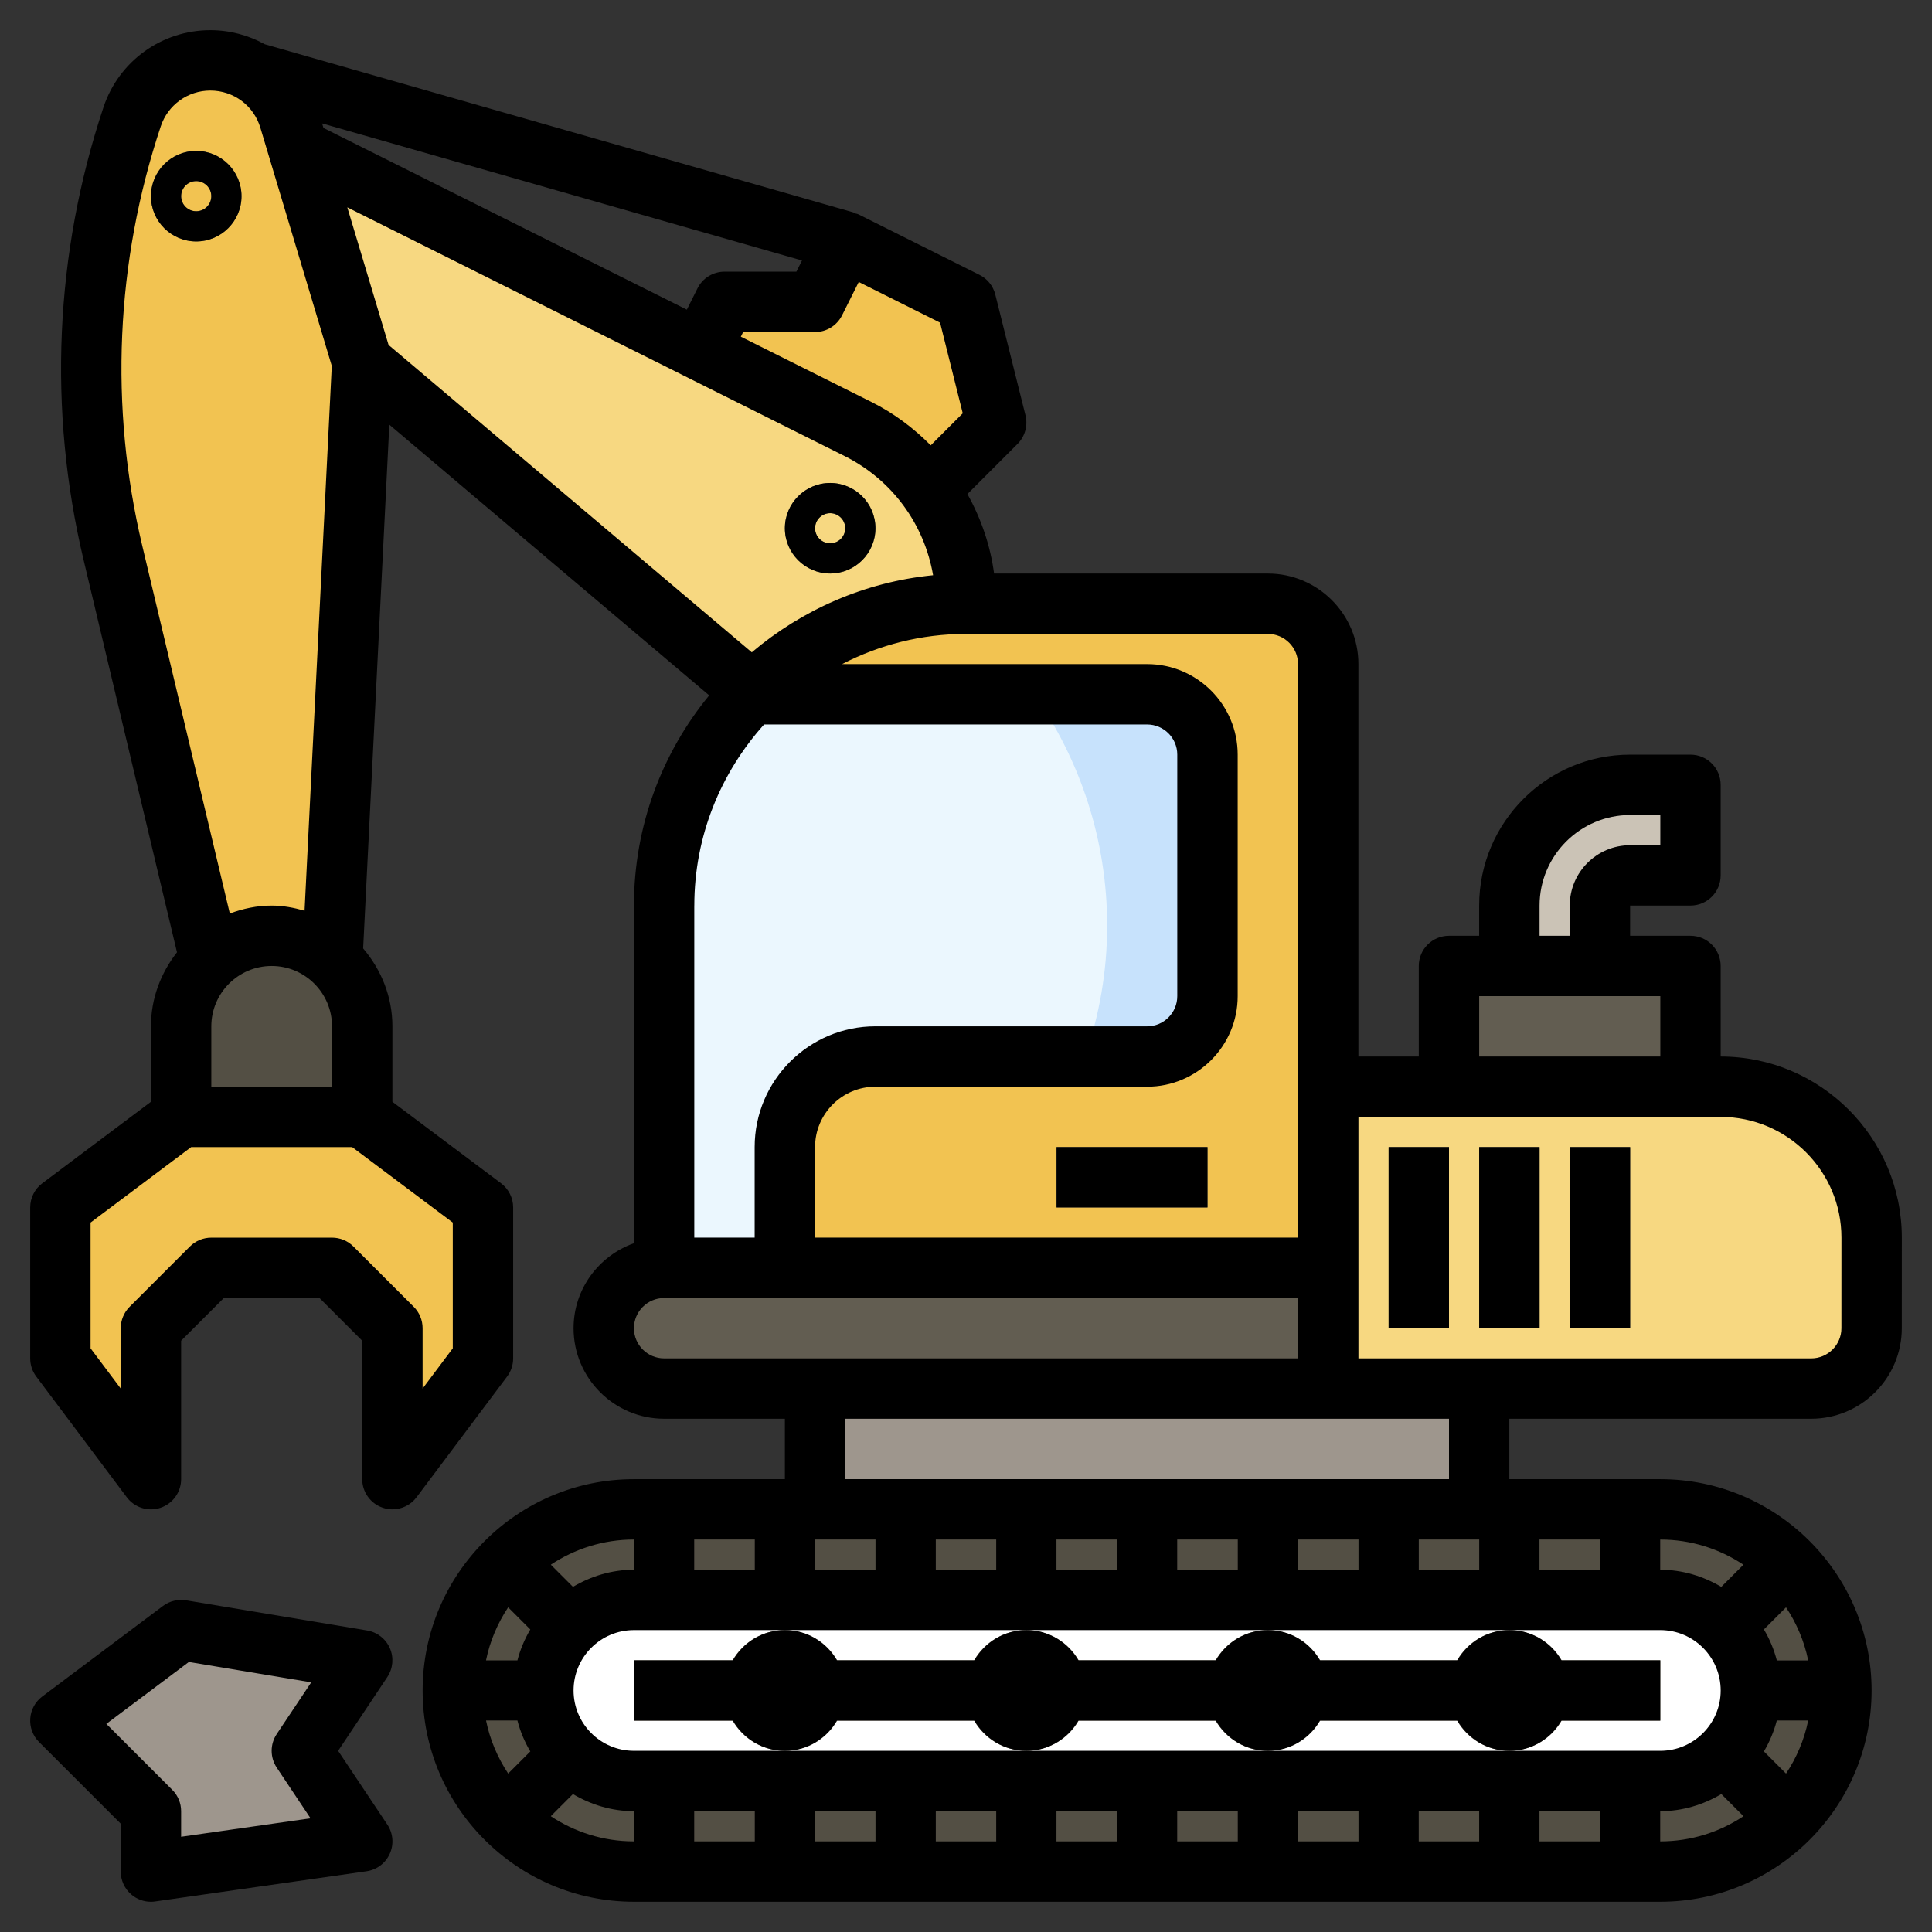 <svg id="Layer_3" enable-background="new 0 0 64 64" height="512" viewBox="0 0 64 64" width="512" xmlns="http://www.w3.org/2000/svg"><rect x="0" y="0" width="64" height="64" fill="#333333" stroke="none"/><g><path d="m55 62h-34c-3.314 0-6-2.686-6-6 0-3.314 2.686-6 6-6h34c3.314 0 6 2.686 6 6 0 3.314-2.686 6-6 6z" fill="#534f44"/><g><path d="m33 50h2v3h-2z" fill="#7f786b"/></g><g><path d="m29 50h2v3h-2z" fill="#7f786b"/></g><g><path d="m25 50h2v3h-2z" fill="#7f786b"/></g><g><path d="m45 50h2v3h-2z" fill="#7f786b"/></g><g><path d="m41 50h2v3h-2z" fill="#7f786b"/></g><g><path d="m53 50h2v3h-2z" fill="#7f786b"/></g><g><path d="m37 50h2v3h-2z" fill="#7f786b"/></g><g><path d="m21 50h2v3h-2z" fill="#7f786b"/></g><g><path d="m33 59h2v3h-2z" fill="#7f786b"/></g><g><path d="m29 59h2v3h-2z" fill="#7f786b"/></g><g><path d="m25 59h2v3h-2z" fill="#7f786b"/></g><g><path d="m45 59h2v3h-2z" fill="#7f786b"/></g><g><path d="m41 59h2v3h-2z" fill="#7f786b"/></g><g><path d="m37 59h2v3h-2z" fill="#7f786b"/></g><g><path d="m21 59h2v3h-2z" fill="#7f786b"/></g><g fill="#7f786b"><path d="m59.887 59.473-2.475-2.475-1.415 1.415 2.475 2.475c.548-.39 1.026-.868 1.415-1.415z"/><path d="m57.646 56.999h3.265c.054-.326.089-.658.089-.999 0-.342-.035-.674-.09-1h-3.264z"/><path d="m58.472 51.112-2.623 2.623 1.415 1.415 2.624-2.624c-.391-.546-.869-1.024-1.416-1.414z"/><path d="m16.112 59.472c.389.547.867 1.025 1.414 1.415l2.566-2.566-1.415-1.415z"/><path d="m15 56c0 .341.035.673.09.999h3.91v-2h-3.91c-.055.327-.09.659-.09 1.001z"/><path d="m16.113 52.527 2.565 2.565 1.415-1.415-2.565-2.565c-.548.39-1.026.868-1.415 1.415z"/></g><g><path d="m53 59h2v3h-2z" fill="#7f786b"/></g><g><path d="m49 50h2v3h-2z" fill="#7f786b"/></g><g><path d="m49 59h2v3h-2z" fill="#7f786b"/></g><path d="m55 59h-34c-1.657 0-3-1.343-3-3 0-1.657 1.343-3 3-3h34c1.657 0 3 1.343 3 3 0 1.657-1.343 3-3 3z" fill="#fff"/><g><path d="m21 55h4v2h-4z" fill="#7f786b"/></g><g><path d="m27 55h6v2h-6z" fill="#7f786b"/></g><g><path d="m35 55h6v2h-6z" fill="#7f786b"/></g><g><path d="m43 55h6v2h-6z" fill="#7f786b"/></g><g><path d="m51 55h4v2h-4z" fill="#7f786b"/></g><g><path d="m26 57.999c-1.103 0-2-.897-2-2s.897-2 2-2 2 .897 2 2-.897 2-2 2zm0-2.001v.002z" fill="#625d51"/></g><g><path d="m34 57.999c-1.103 0-2-.897-2-2s.897-2 2-2 2 .897 2 2-.897 2-2 2zm0-2.001v.002z" fill="#625d51"/></g><g><path d="m42 57.999c-1.103 0-2-.897-2-2s.897-2 2-2 2 .897 2 2-.897 2-2 2zm0-2.001v.002z" fill="#625d51"/></g><g><path d="m50 57.999c-1.103 0-2-.897-2-2s.897-2 2-2 2 .897 2 2-.897 2-2 2zm0-2.001v.002z" fill="#625d51"/></g><path d="m27 46h22v4h-22z" fill="#9e968d"/><path d="m50 32v-2c0-2.209 1.791-4 4-4h2v3h-2c-.552 0-1 .448-1 1v2" fill="#cbc3b6"/><path d="m48 36v-4h8v4" fill="#625d51"/><path d="m60 46h-16v-10h13c2.761 0 5 2.239 5 5v3c0 1.105-.895 2-2 2z" fill="#f7d881"/><path d="m44 46h-22c-1.105 0-2-.895-2-2 0-1.105.895-2 2-2h22z" fill="#625d51"/><path d="m44 42h-22v-12c0-5.523 4.477-10 10-10h10c1.105 0 2 .895 2 2z" fill="#f2c351"/><path d="m13 44v5l3-4v-5l-4-3h-6l-4 3v5l3 4v-5l2-2h4z" fill="#f2c351"/><path d="m30.781 16.219 2.219-2.219-1-4-4-2-1 2h-3l-.8 1.6 5.222 2.611c.956.478 1.758 1.173 2.359 2.008z" fill="#f2c351"/><path d="m24.929 22.929c1.81-1.81 4.31-2.929 7.071-2.929 0-2.451-1.385-4.693-3.578-5.789l-18.422-9.211-.092.028 2.092 6.972 13 11z" fill="#f7d881"/><path d="m29 35h9c1.105 0 2-.895 2-2v-8c0-1.105-.895-2-2-2h-13.136c-1.77 1.804-2.864 4.273-2.864 7v12h4v-4c0-1.657 1.343-3 3-3z" fill="#c7e2fc"/><path d="m11 32 1-20-2.416-8.054c-.347-1.155-1.41-1.946-2.616-1.946-1.175 0-2.219.752-2.59 1.867-1.555 4.663-1.775 9.666-.637 14.447l3.259 13.686" fill="#f2c351"/><g><path d="m6.5 7.998c-.827 0-1.5-.673-1.5-1.499 0-.827.673-1.5 1.5-1.5s1.5.673 1.5 1.5c0 .826-.673 1.499-1.5 1.499zm0-1.999c-.276 0-.5.224-.5.5 0 .275.224.499.5.499.275 0 .5-.224.5-.499 0-.276-.225-.5-.5-.5z" fill="#625d51"/></g><g><path d="m27.5 18.998c-.827 0-1.5-.673-1.5-1.499 0-.827.673-1.5 1.5-1.5s1.5.673 1.5 1.5c0 .826-.673 1.499-1.5 1.499zm0-1.999c-.276 0-.5.224-.5.5 0 .275.224.499.5.499.275 0 .5-.224.5-.499 0-.276-.225-.5-.5-.5z" fill="#625d51"/></g><g><path d="m35 37.999h4.999v1.999h-4.999z" fill="#625d51"/></g><g><path d="m46 37.999h2v5.999h-2z" fill="#625d51"/></g><g><path d="m49 37.999h2v5.999h-2z" fill="#625d51"/></g><g><path d="m52 37.999h2v5.999h-2z" fill="#625d51"/></g><path d="m6 54-4 3 3 3v2l7-1-2-3 2-3z" fill="#9e968d"/><path d="m12 37h-6v-3c0-1.657 1.343-3 3-3 1.657 0 3 1.343 3 3z" fill="#534f44"/><path d="m22 30v12h4v-4c0-1.657 1.343-3 3-3h6.948c.464-1.36.728-2.813.728-4.331 0-2.854-.898-5.494-2.417-7.669h-9.395c-1.77 1.804-2.864 4.273-2.864 7z" fill="#ebf7fe"/><g><path d="m57 34.999-.001-3c0-.553-.447-1-1-1h-2v-1.001h2c.553 0 1-.447 1-.999v-3c0-.553-.447-1-1-1h-2c-2.757 0-5 2.242-5 4.999v1.001h-1c-.553 0-1 .447-1 1v3h-2v-13c0-1.654-1.346-3-3-3h-9.069c-.125-.94-.434-1.826-.883-2.633l1.66-1.66c.248-.249.348-.609.263-.95l-1-4c-.071-.283-.262-.521-.523-.651l-4-2c-.057-.029-.118-.032-.178-.049l.005-.019-19.502-5.571c-.538-.297-1.153-.466-1.805-.466-1.608 0-3.03 1.024-3.539 2.551-1.614 4.843-1.843 10.027-.66 14.994l3.095 13.001c-.532.68-.863 1.524-.863 2.453v2.499l-3.6 2.7c-.253.19-.4.486-.4.801v4.999c0 .217.07.428.2.601l3 4c.258.345.71.486 1.116.349.408-.136.684-.519.684-.95v-4.585l1.414-1.414h3.171l1.414 1.414v4.585c0 .431.276.813.684.949.104.034.21.052.316.052.309 0 .608-.144.8-.4l3-4c.13-.173.2-.384.2-.601v-4.999c0-.315-.148-.611-.4-.801l-3.6-2.7v-2.499c0-.988-.374-1.882-.969-2.581l.867-17.35 10.596 8.967c-1.557 1.897-2.493 4.323-2.493 6.964v11.184c-1.161.414-2 1.514-2 2.817 0 1.653 1.346 2.998 3 2.998h4v2.001h-5.001c-3.859 0-6.999 3.14-6.999 7.001 0 3.858 3.14 6.998 6.999 6.998h34c3.86 0 7-3.14 7-6.999 0-3.86-3.14-7-7-7h-5v-2.001h10c1.654 0 3-1.346 3-2.999l.001-3c0-3.309-2.692-6-6-6zm1.433 23.018c.186-.316.33-.656.425-1.019h1.04c-.13.637-.384 1.229-.732 1.753zm.425-3.018c-.094-.363-.238-.704-.425-1.019l.733-.733c.347.524.602 1.116.732 1.753h-1.04zm-1.858 1.001c0 1.102-.897 1.998-2 1.998h-5-8-8-8-5c-1.103 0-2-.896-2-1.999 0-1.104.897-2 2-2h5 8 8 8 5c1.103 0 2 .897 2 2.001zm-32 3.998v1h-2v-1zm2 0h2v1h-2zm4 0h2v1h-2zm3.999 0h2.001v1h-2.001zm4.001 0h2v1h-2zm4 0h2v1h-2zm3.999 0h2v1h-2zm4 0h2.001v1h-2.001zm-33.433-6.018c-.186.316-.33.656-.425 1.019h-1.041c.13-.637.384-1.228.732-1.753zm-.425 3.018c.094.363.238.704.425 1.019l-.733.733c-.348-.524-.602-1.116-.732-1.753h1.04zm25.859-4.999v-1h2v1zm-12 0v-1h2v1zm3.999-1h2.001v1h-2.001zm4.001 0h2v1h-2zm-10 0v1h-2v-1zm-4 1h-2v-1h2zm25.999 0v-1h2.001v1zm-1.999 0h-2v-1h2zm-28-1v1c-.739 0-1.424.215-2.018.566l-.734-.734c.79-.523 1.734-.832 2.752-.832zm-2.753 9.167.734-.734c.595.351 1.279.566 2.018.566v1h-.001c-1.016 0-1.96-.309-2.751-.832zm36.753-.168c.74 0 1.424-.215 2.019-.566l.734.734c-.79.524-1.735.832-2.753.832zm2.752-8.166-.734.734c-.595-.351-1.279-.566-2.018-.566v-1c1.017-.001 1.961.308 2.752.832zm-6.752-21.834c0-1.653 1.346-2.999 3-2.999h1v1h-1c-1.103 0-2 .896-2 1.999v1.001h-1zm-2 3.001h6v2h-6zm-6.001-11v18.999h-15.999v-3c0-1.103.897-2 2-2h9c1.654 0 3-1.346 3-3v-7.999c0-1.654-1.345-3-2.999-3h-10.106c1.232-.635 2.625-1 4.105-1h10c.551 0 .999.448.999 1zm-30.127-10.572-1.367-4.558 16.47 8.237c1.578.788 2.642 2.254 2.935 3.949-2.277.225-4.349 1.151-6.006 2.554zm10.233-1.875-.353.706-12.036-6.019-.046-.151 15.897 4.541-.185.37h-2.382c-.379 0-.725.214-.895.553zm8.036 1.136.751 3.004-1.06 1.06c-.565-.569-1.217-1.063-1.963-1.435l-4.328-2.164.077-.153h2.382c.378 0 .725-.215.894-.554l.553-1.105zm-25.815-6.505c.236-.708.896-1.183 1.641-1.183.771 0 1.437.495 1.658 1.232l2.366 7.889-.902 18.048c-.349-.1-.71-.17-1.09-.17-.489 0-.952.101-1.386.262l-2.9-12.18c-1.095-4.603-.883-9.409.613-13.898zm5.673 31.815h-3.999v-1.999c0-1.104.897-2 2-2 1.102 0 1.999.896 1.999 2zm4 8.667-1 1.333v-2c0-.265-.105-.52-.292-.707l-2-2c-.188-.188-.442-.292-.708-.292h-3.999c-.266 0-.52.104-.708.292l-2 2c-.188.188-.292.442-.292.707v2l-1-1.333v-4.166l3.333-2.5h5.333l3.333 2.5zm8.001-14.666c0-2.306.879-4.406 2.311-6h12.689c.551 0 .999.448.999 1v7.999c0 .552-.448 1-1 1h-9c-2.206 0-4 1.795-4 4v3h-2v-10.999zm-2 14c0-.552.448-1 1-1h21v1.999h-21c-.552 0-1-.448-1-.999zm27 3v1.999h-20v-1.999zm12.999-3.001c0 .552-.448 1-1 1h-14.999v-7.999h12c2.206 0 4 1.794 4 3.999z"/><path d="m8 6.499c0-.827-.673-1.5-1.5-1.5s-1.5.673-1.5 1.5c0 .826.673 1.499 1.5 1.499s1.5-.673 1.5-1.499zm-1.5.499c-.276 0-.5-.224-.5-.499 0-.276.224-.5.5-.5.275 0 .5.224.5.5 0 .275-.225.499-.5.499z"/><path d="m27.5 18.998c.827 0 1.5-.673 1.5-1.499 0-.827-.673-1.5-1.5-1.5s-1.5.673-1.5 1.5c0 .826.673 1.499 1.5 1.499zm0-1.999c.275 0 .5.224.5.5 0 .275-.224.499-.5.499s-.5-.224-.5-.499c0-.276.224-.5.5-.5z"/><path d="m51.722 56.998h3.277v-1.999h-3.277c-.347-.595-.985-1-1.722-1s-1.375.405-1.722 1h-4.556c-.347-.595-.985-1-1.722-1s-1.375.405-1.722 1h-4.556c-.347-.595-.985-1-1.722-1s-1.375.405-1.722 1h-4.556c-.347-.595-.985-1-1.722-1s-1.375.405-1.722 1h-3.278v1.999h3.278c.347.595.985 1 1.722 1s1.375-.405 1.722-1h4.556c.347.595.985 1 1.722 1s1.375-.405 1.722-1h4.556c.347.595.985 1 1.722 1s1.375-.405 1.722-1h4.556c.347.595.985 1 1.722 1s1.375-.405 1.722-1z"/><path d="m35 37.999h5v1.999h-5z"/><path d="m46 37.999h2v5.999h-2z"/><path d="m49 37.999h2v5.999h-2z"/><path d="m52 37.999h2v5.999h-2z"/><path d="m11.201 57.999 1.63-2.445c.188-.283.22-.642.085-.953s-.418-.532-.753-.589l-6-1c-.267-.041-.545.021-.764.187l-4 3c-.232.174-.377.44-.397.729s.085.573.29.778l2.708 2.707v1.585c0 .29.125.566.345.756.183.159.416.245.655.245.047 0 .095-.004.142-.011l7-1c.34-.049.631-.268.771-.582.14-.313.11-.677-.081-.963zm-2.034.555 1.12 1.68-4.287.612v-.848c0-.265-.105-.52-.293-.707l-2.185-2.185 2.735-2.051 4.053.675-1.143 1.713c-.224.336-.224.775 0 1.111z"/></g></g></svg>